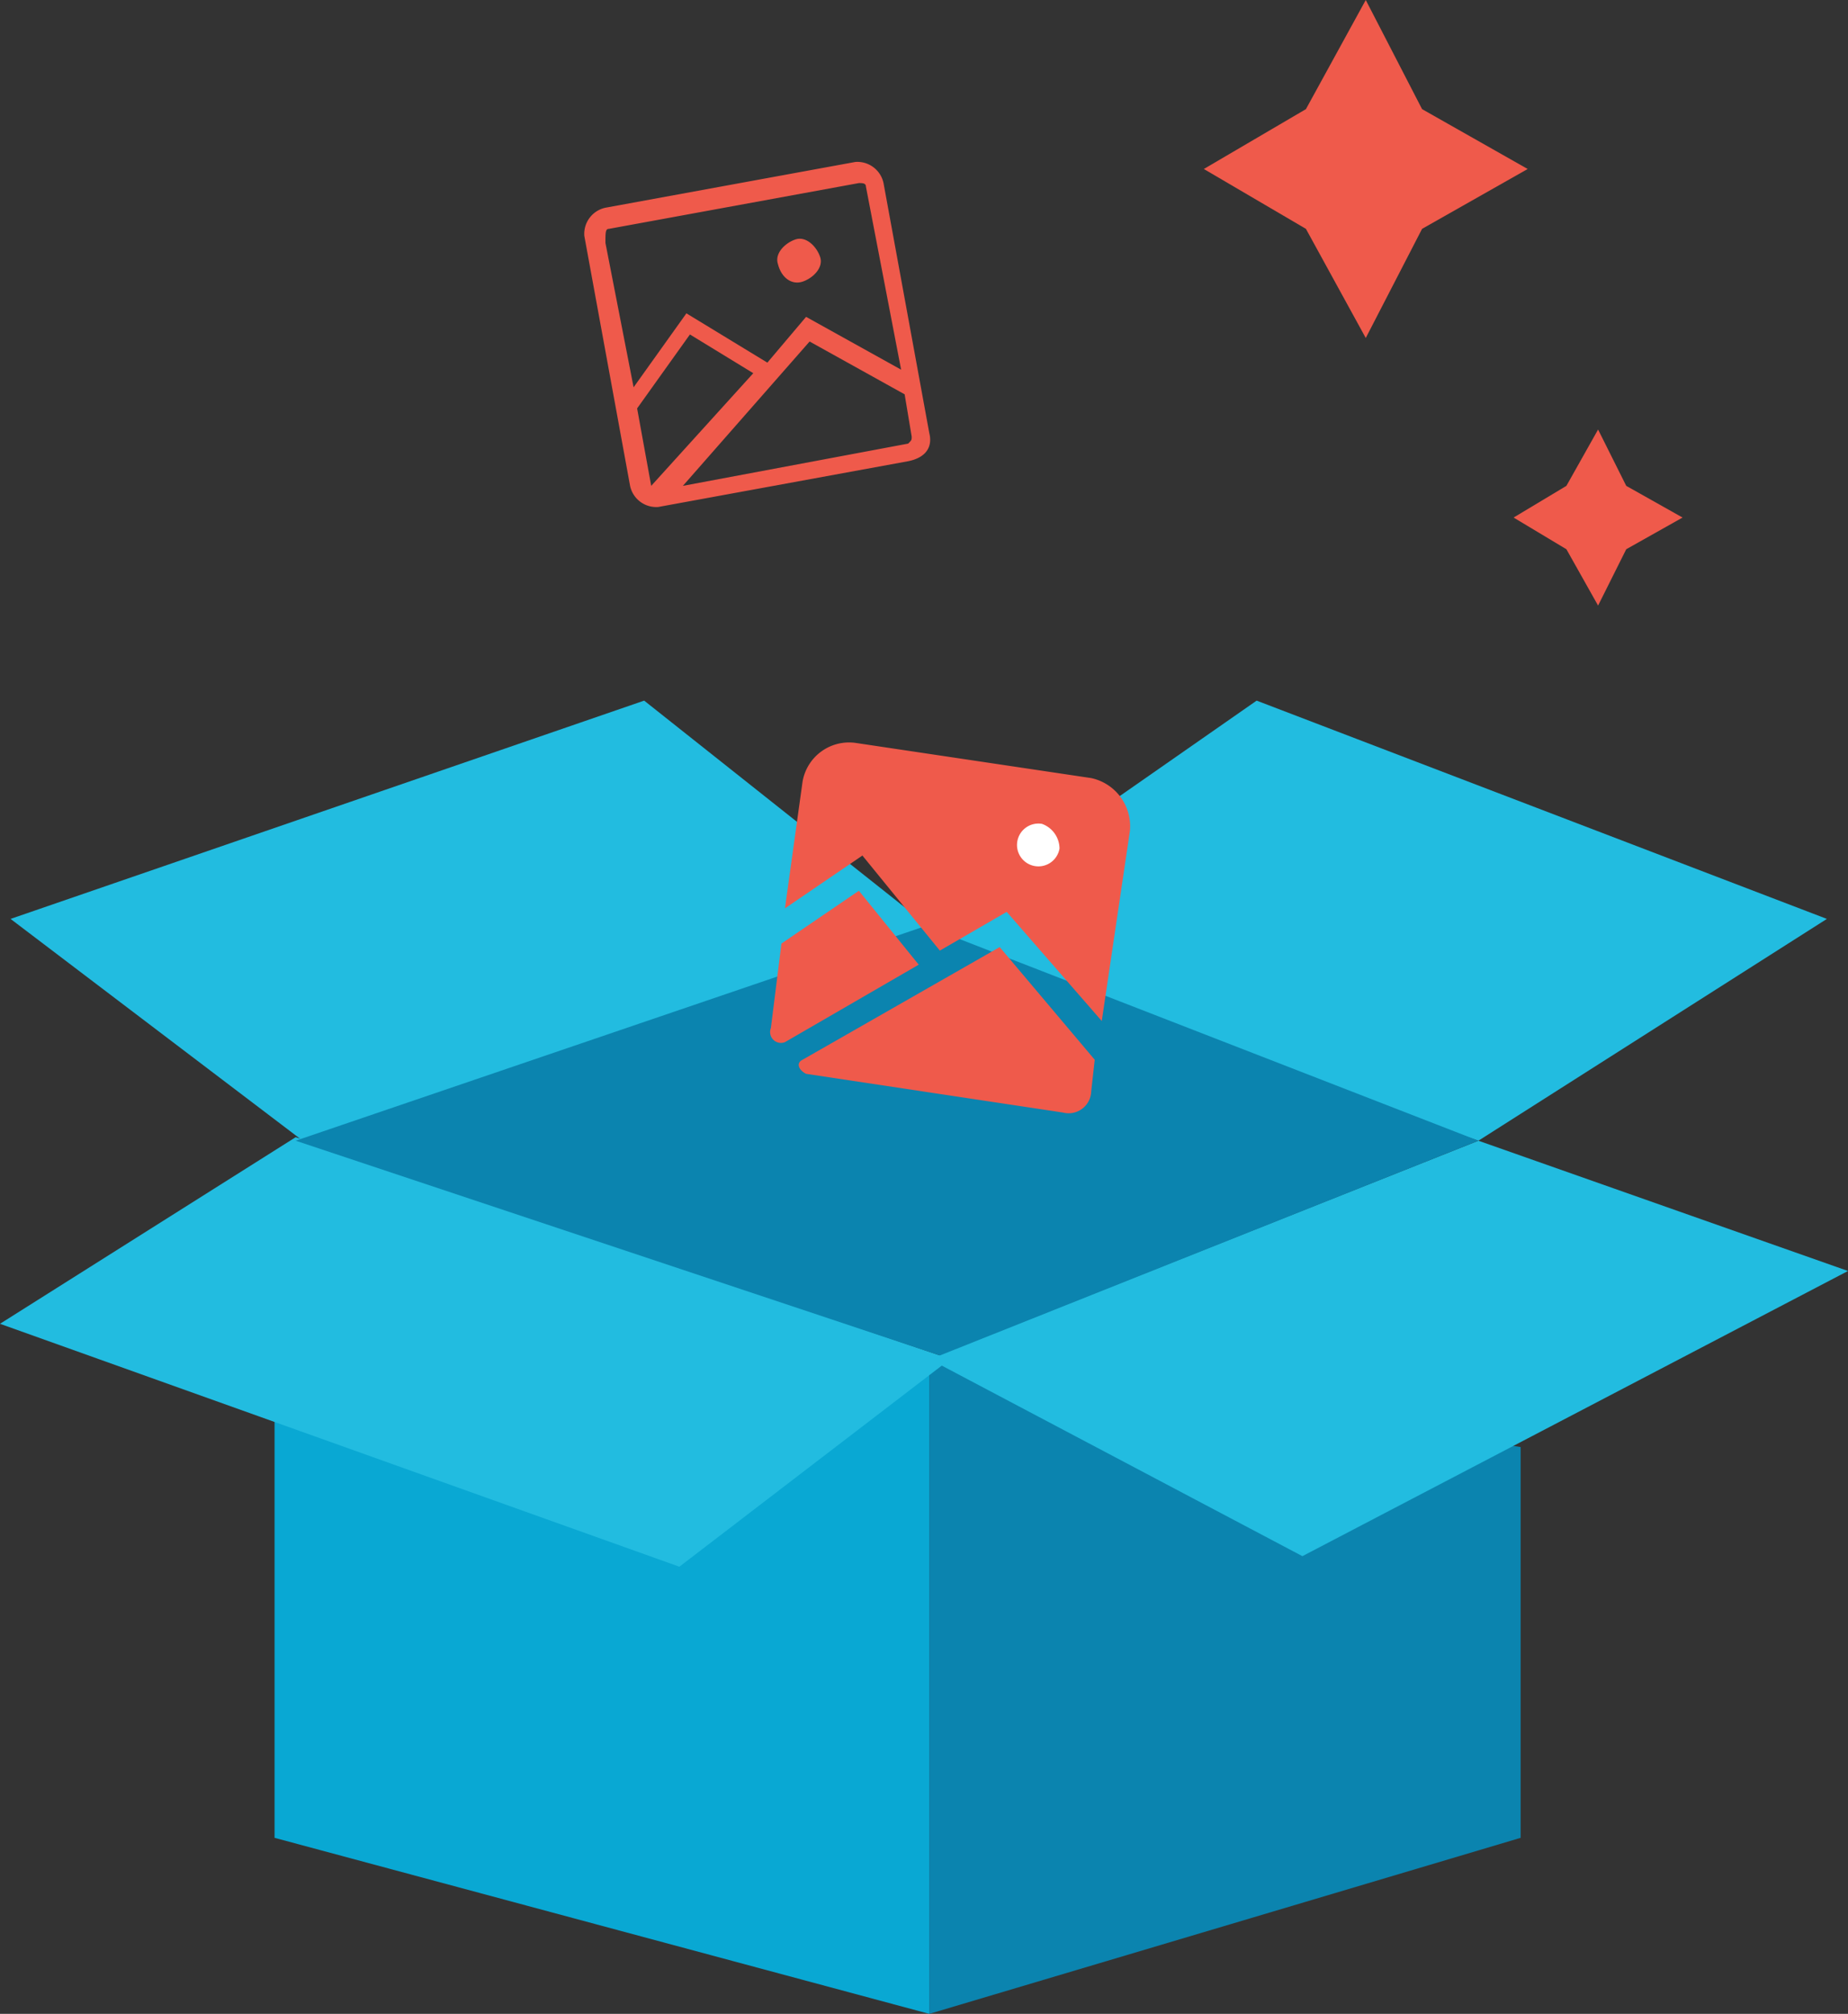 <svg xmlns="http://www.w3.org/2000/svg" width="52.5" height="57.2" viewBox="0 0 52.5 57.2">
  <rect x="0" y="0" width="52.5" height="57.2" fill="#333333" stroke="none"/>
  <g id="Group_43" data-name="Group 43" transform="translate(-386.1 -270.9)">
    <g id="Group_40" data-name="Group 40">
      <path id="Path_141" data-name="Path 141" d="M429.3,323.1l-16.8,5V309.5l16.8,2.5Z" fill="#0b84af"/>
      <path id="Path_142" data-name="Path 142" d="M393.9,308.2l18.6,1.3v18.6l-18.6-5Z" fill="#09a8d3"/>
      <path id="Path_143" data-name="Path 143" d="M411.9,297.7l9.9-6.9L438,297l-9.9,6.3" fill="#22bce0"/>
      <path id="Path_144" data-name="Path 144" d="M394.7,303.3l-8.3-6.3,18-6.2,8.7,6.9" fill="#22bce0"/>
      <path id="Path_145" data-name="Path 145" d="M394.5,303.2l-8.4,5.3,19.3,6.9,7.7-5.9" fill="#22bce0"/>
      <path id="Path_146" data-name="Path 146" d="M412.5,309.5l10.6,5.6,15.5-8.1-10.5-3.7" fill="#22bce0"/>
      <path id="Path_147" data-name="Path 147" d="M394.5,303.3l17.9-6.1,15.7,6.1-15.3,6.1Z" fill="#0b84af"/>
    </g>
    <g id="Group_41" data-name="Group 41">
      <path id="Path_148" data-name="Path 148" d="M410.6,295.2l2.2,2.7,1.9-1.1,2.7,3.1.8-5.4a1.4,1.4,0,0,0-1.1-1.5l-6.7-1a1.341,1.341,0,0,0-1.5,1.1l-.5,3.6Z" fill="#ef5a4b"/>
      <path id="Path_149" data-name="Path 149" d="M414.5,297.8l-5.6,3.2c-.2.1-.1.3.1.4l7.3,1.1a.641.641,0,0,0,.8-.6l.1-.9Z" fill="#ef5a4b"/>
      <path id="Path_150" data-name="Path 150" d="M408.4,300.5l3.8-2.2-1.7-2.1-2.2,1.5-.3,2.4A.308.308,0,0,0,408.4,300.5Z" fill="#ef5a4b"/>
      <path id="Path_151" data-name="Path 151" d="M416.2,295a.608.608,0,1,1-.5-.7A.752.752,0,0,1,416.2,295Z" fill="#fff"/>
    </g>
    <g id="Group_42" data-name="Group 42">
      <path id="Path_152" data-name="Path 152" d="M412.5,283.2l-1.3-7.1a.76.76,0,0,0-.8-.6l-7.1,1.3a.76.76,0,0,0-.6.8l1.3,7.1a.76.76,0,0,0,.8.6l7.1-1.3C412.4,283.9,412.6,283.6,412.5,283.2Zm-9.1-5.8,7.1-1.3c.1,0,.2,0,.2.1l1,5.2-2.7-1.5-1.1,1.3-2.3-1.4-1.5,2.1-.8-4.1C403.3,277.5,403.3,277.4,403.4,277.4Zm1.2,7.3-.4-2.2,1.5-2.1,1.8,1.1-2.9,3.2Zm7.3-1.2-6.4,1.2,3.6-4.1,2.7,1.5.2,1.2C412,283.4,412,283.4,411.9,283.5Z" fill="#ef5a4b"/>
      <path id="Path_153" data-name="Path 153" d="M408.9,278.9c.3-.1.6-.4.5-.7s-.4-.6-.7-.5-.6.4-.5.7C408.3,278.8,408.6,279,408.9,278.9Z" fill="#ef5a4b"/>
    </g>
    <path id="Path_154" data-name="Path 154" d="M424.9,270.9l1.6,3.1,3,1.7-3,1.7-1.6,3.1-1.7-3.1-2.9-1.7,2.9-1.7Z" fill="#ef5a4b"/>
    <path id="Path_155" data-name="Path 155" d="M431.5,283.1l.8,1.6,1.6.9-1.6.9-.8,1.6-.9-1.6-1.5-.9,1.5-.9Z" fill="#ef5a4b"/>
  </g>
</svg>
